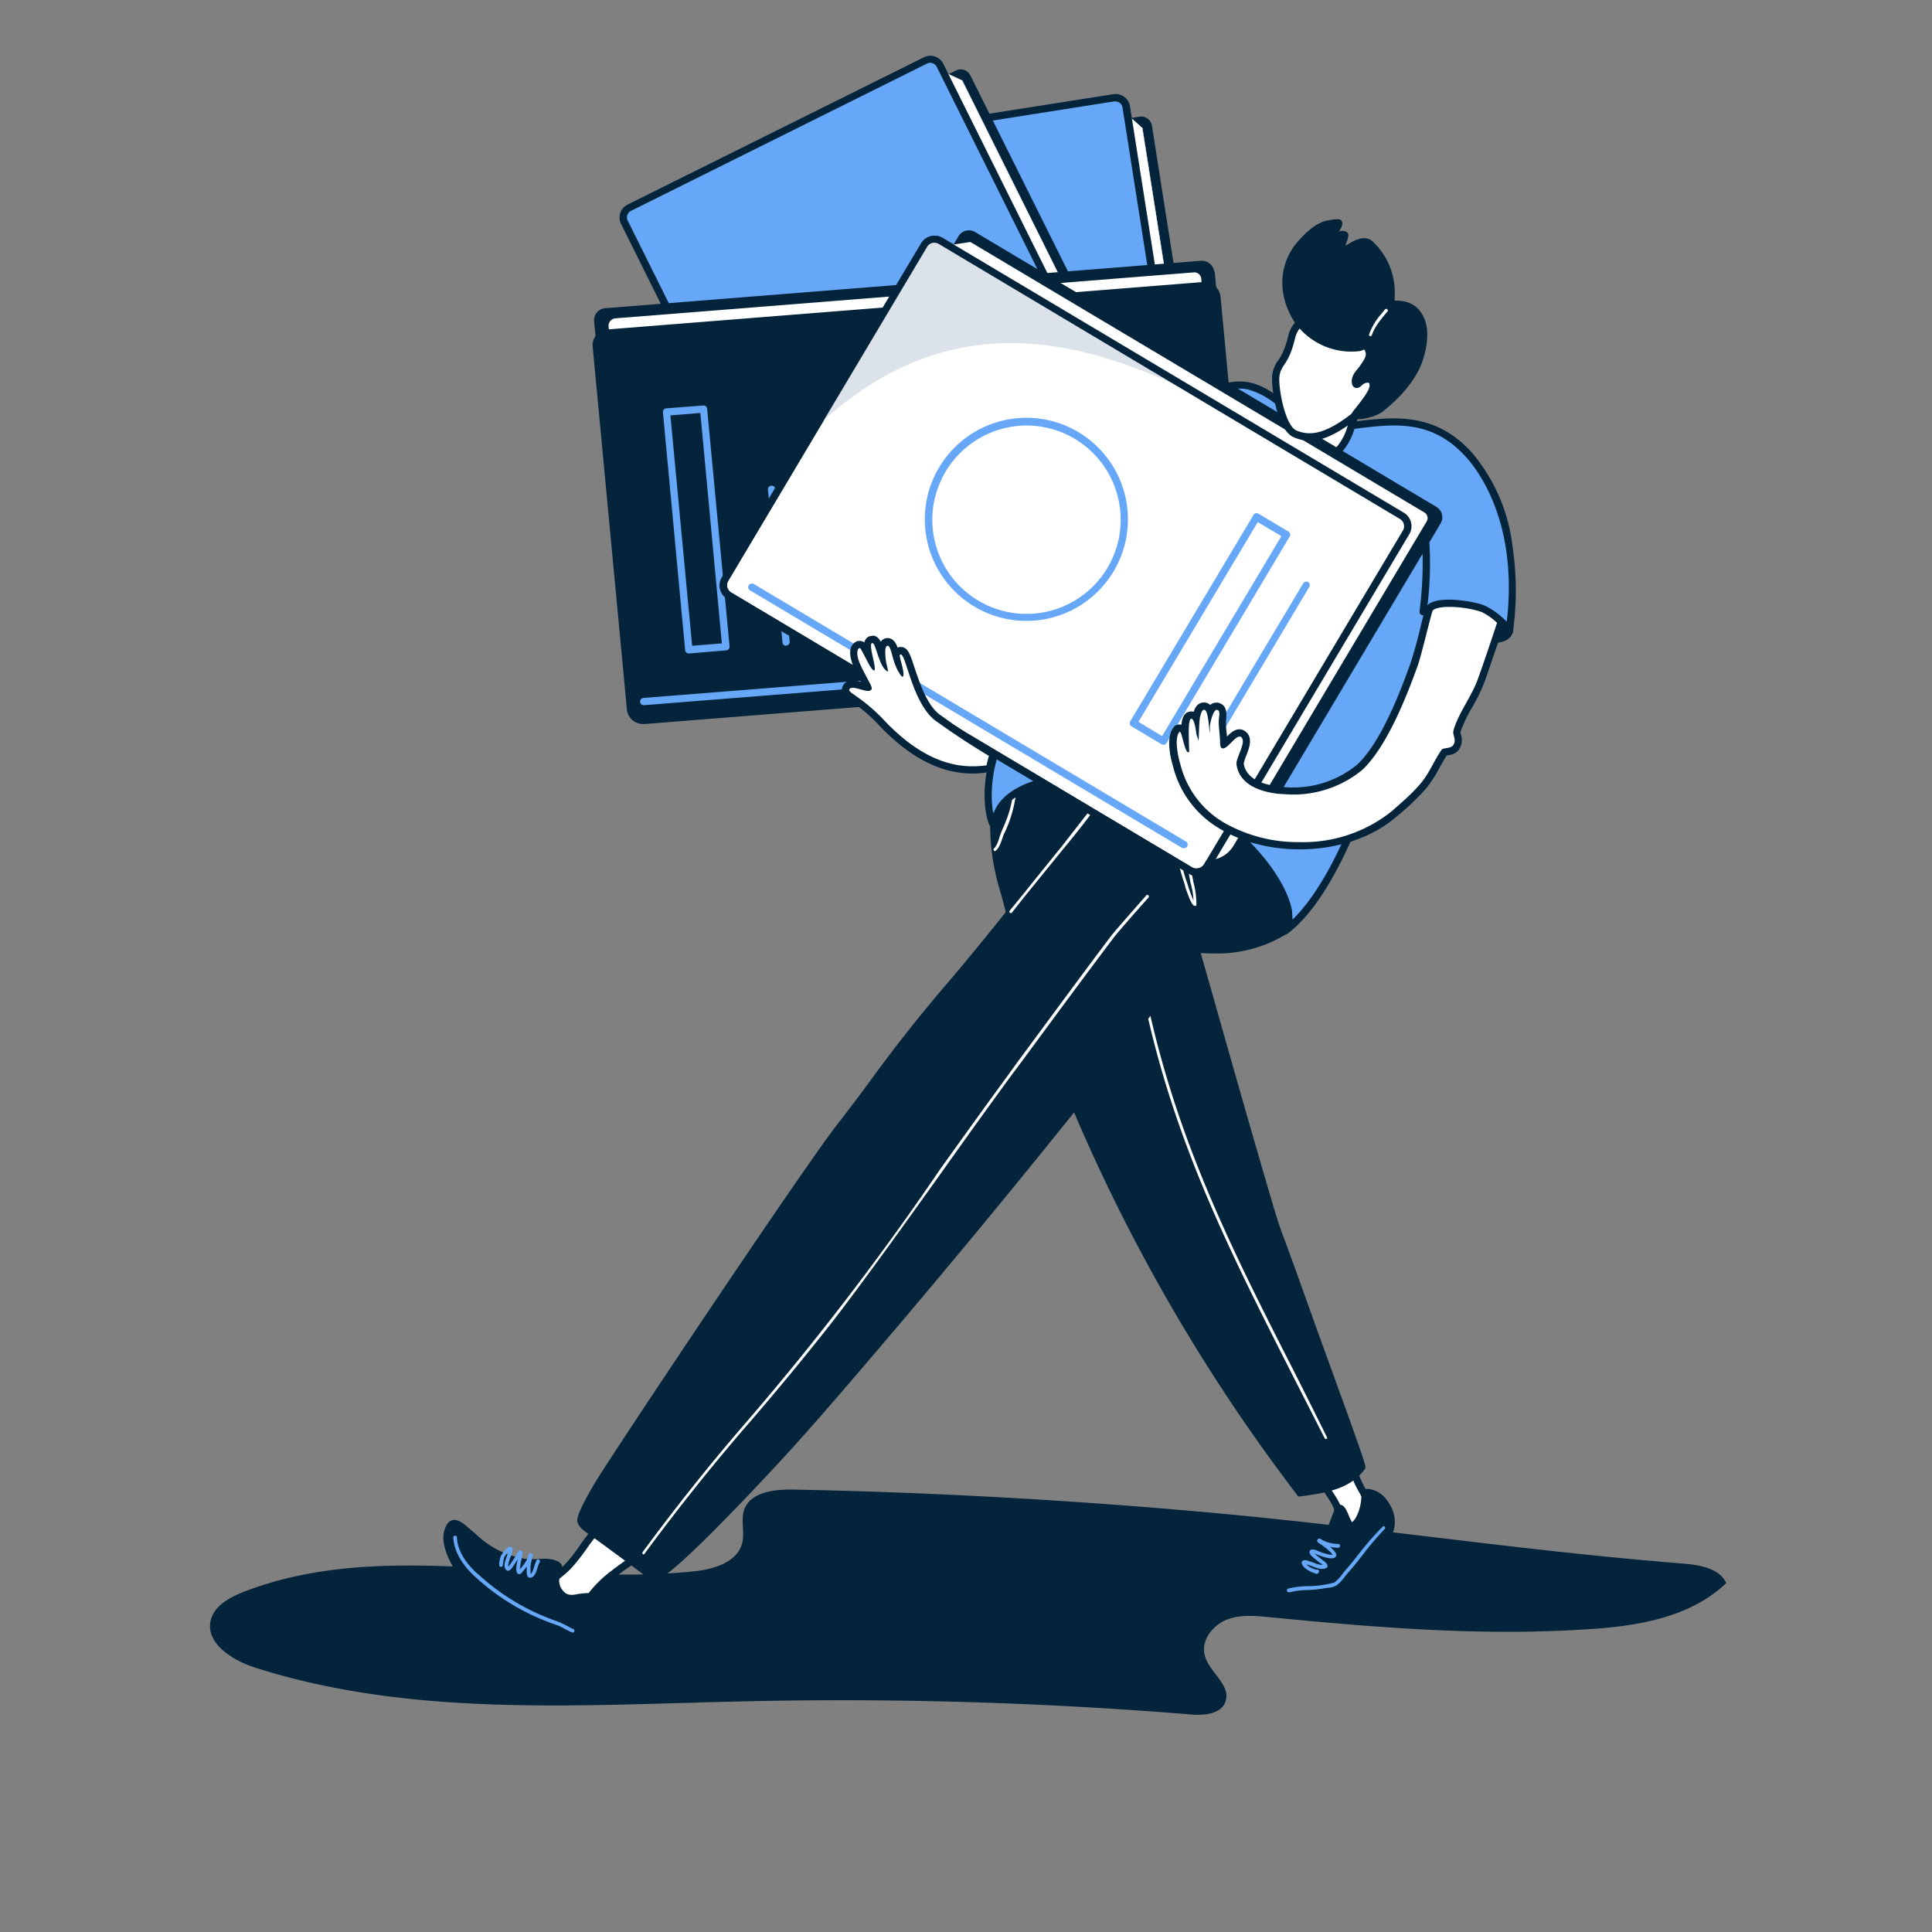 <svg xmlns="http://www.w3.org/2000/svg" xmlns:xlink="http://www.w3.org/1999/xlink" fill="none" viewBox="0 0 800 800">
  <rect x="0" y="0" width="800" height="800" fill="#808080" stroke="none"/>
  <defs>
    <path id="a" fill="#03243b" d="M495.5 362.7c-1.2 0-2.3-.3-3.3-1L301.2 248a6.5 6.5 0 0 1-2.3-8.9l82.5-138.3a6.5 6.5 0 0 1 8.9-2.3l191 113.8a6.5 6.5 0 0 1 2.2 9l-82.4 138.3a6.5 6.5 0 0 1-5.6 3.2zM386.9 100.5a3.5 3.5 0 0 0-3 1.7l-82.4 138.4a3.5 3.5 0 0 0 1.2 4.7l191 113.9a3.5 3.5 0 0 0 2.6.3 3.4 3.4 0 0 0 2.2-1.5l82.4-138.3a3.5 3.5 0 0 0-1.2-4.8L388.7 101c-.5-.3-1.2-.5-1.8-.5z"/>
  </defs>
  <path fill="#03243b" d="M486 625c-52.5-4.4-105.1-7.2-157.8-8.2-7.7-.1-17.3 1-20 8.2-1.6 4.4.3 9.4-.9 14-2 8-12 10.9-20.4 11.7-62.3 6.4-128-14.2-186.4 8.6-5.6 2.3-11.7 5.6-13.2 11.5-2.4 9.6 8.9 16.7 18.3 19.7 64.7 20.7 134.3 15.5 202.2 14a1777 1777 0 0 1 185 5.4c5.6.5 12.7 0 14.6-5.2 2.6-7-7-12.4-8.6-19.5-1.4-6 3.3-12.2 9.1-14.5s12.2-1.6 18.4-1c43.2 4.2 86.7 7.8 130 5 21-1.2 43.4-4.7 58.5-19.2-2.8-6-10.6-7.4-17.2-8-74-5.9-139.4-16.7-213.3-22.6zm110.9-379.9a.5.5 0 0 0 .4-.5.5.5 0 0 0-.4-.4.5.5 0 0 0-.4.4.5.5 0 0 0 .4.5z"/>
  <path fill="#fff" d="M476.7 201.4s-10.6 30.7-14.2 38c-13.2 26.7-18.6 39.5-42.7 51.4-15.4 7.7-17 8.4-29.7 1.6C379.9 287 375 270.8 373 271c-.6 0-.4.7-.4.8.2 1.5 2.8 8.8.9 8.4 0 0-2.2-2-3.8-8.3-1-4-1.7-4.8-2.5-4.4-1.1.6-.4 6.9 0 7.8l.6 2.7c-.2 0-1.7.2-3.7-5.1-1.2-3.2-2-7.3-3-6.6-1.4 1.1 2.2 10.8 1 11.3s-4.4-7.4-5.8-9.1c-.5-.7-2.3.8-.3 5.9 1.1 2.8 2.7 5.4 4 8 .2.5 1.4 2.5 1 3-1.4 2.2-8.2-2.3-9.2 0-.7 1.5 5.5 3.2 15.2 13.7a58.2 58.2 0 0 0 34.6 17.8c18.3 1.2 50.8-9 81.2-61.9 7.8-13.6 19.7-47.5-6.1-53.6z"/>
  <path fill="#03243b" d="M404.3 318.5h-2.8c-17.3-1.2-31.6-14.3-35.6-18.3-3.8-4.1-8-7.8-12.6-11-2.2-1.5-3.8-2.6-3-4.3 1-2.4 4-1.6 6.4-1l2.6.7-.6-1.2v-.2l-1.4-2.5a56 56 0 0 1-2.7-5.7c-1.8-4.6-1-7 .4-7.9a1.9 1.9 0 0 1 2.5.5c.8 1.2 1.6 2.5 2.2 3.8l.2.4c-.8-3.6-1-5.6.2-6.6a1.8 1.8 0 0 1 1.7-.4c1.3.4 1.9 2 2.8 5l.4 1.3c0-2.1.2-4.3 1.5-5a2.2 2.2 0 0 1 1.9 0c1 .5 1.7 1.7 2.7 5.2a1.9 1.9 0 0 1 1.7-1.8c1.8-.2 2.7 1.6 4.8 5.5 2.8 5.1 7 12.8 13.2 16.1 12 6.5 13 6 28.3-1.6 22.6-11.2 28.5-23.3 40.3-47.4l1.7-3.4c3.5-7.1 14-37.5 14.2-37.8l.4-1.3 1.3.3a20.1 20.1 0 0 1 14.8 11.7c6 13.8-2.4 35-7.7 44.2-31.8 55.4-64.6 62.7-79.8 62.7zm-49.5-32 .2.2c4.8 3.3 9.2 7.1 13 11.4 3.8 3.7 17.4 16.2 33.6 17.3 13 .8 46.7-3.4 79.8-61.2 5.9-10.2 12.8-29.7 7.6-41.5-2-4.7-5.8-8-11.4-9.5-2 6-10.6 30.3-13.8 36.8l-1.7 3.4c-12.1 24.7-18.2 37-41.7 48.8-7.6 3.7-12.2 6-16.4 6.3s-8-1.2-14.7-4.8-11-11-13.9-16.4c.4 2 .3 3-.4 3.8a2 2 0 0 1-2 .5c-1-.2-3.3-3.4-4.8-9.3 0 .8.1 1.6.4 2.5.3.7 1.2 3.3.2 4.3l-.7.7-.8-.3c-1-.2-2.2-.8-3.5-3.4.1 1.5 0 2.4-1.1 3-2 .8-3.4-1.8-5.6-6l.3.8c.8 1.8 1.6 3.6 2.6 5.4l1.3 2.5v.2c1 1.6 1.6 3.2.9 4.3-1.3 2-4 1.3-6.4.6zm13.4-10 .1.1z"/>
  <path fill="#fff" d="M250 630.7c-7 6-10.5 14.9-17.9 20.8-1.7 1.3-3.3 2.8-5 4-.4.3-2 .8-2 1.3 0 4 6.4 9.3 9.3 11.2 1.1.7 3.5 1.8 4.7.8 2.5-2.2 4-5.5 5.9-8.2 2.6-3.8 6.6-6.9 10.1-9.7 2.2-1.8 4.5-3.3 6.8-4.9.7-.4 2-1.1 2.4-2 .8-2-.8-3.3-2-4.8a35 35 0 0 0-7.5-6.4c-1.4-.9-3.5-3.3-4.8-2.1z"/>
  <path fill="#03243b" d="M237.8 670.7a8 8 0 0 1-4.2-1.5c-2.8-1.7-10-7.4-10-12.4 0-1.3 1.4-2 2.3-2.3l.3-.2 3-2.4 2-1.6c3.6-3 6.3-6.6 9-10.5 2.5-3.8 5.5-7.2 8.8-10.3 2-1.7 4.3.2 5.7 1.3l.9.7c2.9 1.9 5.5 4.1 7.8 6.7l.5.6c1.2 1.3 2.8 3 1.8 5.7a5 5 0 0 1-2.5 2.5l-.5.3-1.4 1c-1.8 1.3-3.6 2.4-5.2 3.8l-.6.5c-3.3 2.6-7 5.5-9.3 8.9a43 43 0 0 0-1.7 2.6 23.4 23.4 0 0 1-4.5 5.9c-.6.5-1.4.7-2.2.7zm-11-13.3c.5 2.9 5.1 7.2 8.4 9.3 1.5 1 2.7 1.1 2.9 1a24 24 0 0 0 3.8-5.2c.6-1 1.1-1.9 1.8-2.8a49 49 0 0 1 9.8-9.5l.6-.5 5.5-4 1.4-1 .6-.3 1.3-1c.3-.8 0-1.3-1.2-2.6l-.6-.7a33 33 0 0 0-8.3-7c-.6-.5-1.2-1-2-1.3-3 3-5.7 6.2-8 9.7-2.9 3.9-5.7 7.9-9.8 11.1l-1.8 1.5a50 50 0 0 1-4 3z"/>
  <path fill="#03243b" d="M244 661.3c3.8.3 2.4 3.9 1.2 6.2-2 3.9-6.8 14-12 13.9-13-.3-40-26.2-42.6-30.5-2.8-4.7-7.7-13.1-4.3-18.7 1.5-2.5 3.5-.9 5.3.3 4 3 6.8 6.5 11.1 9s10.5 5.1 15.7 5.6c4 .4 8.3-1 12 .9 2 1 .2 3.5-.1 4.9a8 8 0 0 0 1 6c3.7 5.3 8 2 12.7 2.4z"/>
  <path fill="#03243b" d="M233.2 682.9c-13.7-.3-41.3-26.8-44-31.3S181 638 185 631.4a3.9 3.9 0 0 1 2.5-2c1.8-.3 3.5.9 4.8 1.8l.1.1 4.7 4a37.7 37.7 0 0 0 21.3 10.3h4c3-.2 5.9-.4 8.7 1s1.5 4.3 1 5.7l-.4 1a6 6 0 0 0 .9 4.7c2 2.9 4 2.6 7 2 1.5-.2 3-.4 4.5-.3a4 4 0 0 1 3.4 2c1.1 2 0 4.7-1 6.5l-.4.9c-2.5 4.8-7.1 13.8-12.9 13.8zm-45-50.5c-.2 0-.4.2-.6.6-3 5 2 13.4 4.2 17 2.5 4 29.3 29.6 41.4 29.9 4 0 8.5-8.9 10.2-12.2l.5-.9c1.4-2.7 1-3.5 1-3.7s-.5-.3-1-.4c-1.3 0-2.6.1-3.8.4-3.1.5-6.9 1.1-10-3.3a9.5 9.5 0 0 1-1.3-7.3l.4-1.3c.3-.6.5-1.2.6-2-2.1-1-4.6-.8-7.1-.6h-4.5a41.8 41.8 0 0 1-23.2-11.1 51.1 51.1 0 0 0-4.4-3.7l-.1-.1c-.7-.6-1.5-1-2.3-1.3z"/>
  <path fill="#66a8f7" d="M237.2 676c-.4 0-1.1-.3-2.9-1.3l-2.7-1.4-2.2-.8a93.6 93.6 0 0 1-32-19c-2.7-2.4-9.3-8.7-9.7-16.9a.8.8 0 0 1 1-.7c.1 0 .2 0 .3.2a.8.8 0 0 1 .2.5c.3 7.5 6.6 13.5 9.3 15.7a92.5 92.5 0 0 0 31.5 18.8l2.1.8 3 1.5 1.8 1a.7.7 0 0 1 .6.2.8.8 0 0 1 .2 1.1c-.2.2-.3.4-.5.4z"/>
  <path fill="#fff" d="M545.5 609.9c-.6 1.9 7.8 11 8.6 15.5 1.1 5.9 4 11 5.7 11.4 1.4.4 5.1-5.9 5.9-6.8s2.4-1.8 2.7-2.9c.7-2.4-1.9-6.2-3.3-8.3-3-4.1-5-12.4-7.3-14.1-2.6-2-11.5 2.8-12.3 5.2z"/>
  <path fill="#03243b" d="M560 638.3h-.6c-2.9-.8-5.8-7.1-6.8-12.6-.3-2-2.8-5.7-4.8-8.6-3-4.2-4.2-6.1-3.7-7.7.8-2.4 5.6-5.1 8.8-6.1 2.6-.9 4.5-.8 5.8.1 1.5 1.2 2.6 3.9 4 7.3 1 2.6 2.2 5 3.6 7.3 2.1 2.9 4.4 6.6 3.6 9.5-.5 1-1.2 2-2.1 2.6l-1 .8c0 .2-.3.6-.7 1.2-2.8 4.2-4.5 6.2-6.2 6.2zm-13-28c1 1.8 2 3.5 3.2 5.1 2.4 3.5 4.9 7 5.4 9.8 1 5.3 3.2 9 4.3 10a31.8 31.8 0 0 0 4.6-6.2c.4-.4.8-.9 1.3-1.2l1.1-1.1c.2-.9 0-2.8-3-7a41.8 41.8 0 0 1-4-7.8c-1-2.4-2.2-5.4-3-6-.3-.2-1.1-.3-2.9.2a17 17 0 0 0-7 4.1z"/>
  <path fill="#03243b" d="M565.1 618.9c-1-1.3 4.1-1.6 7.5 2.5s4.5 8.6 2.6 13.3-20 25-20 25-4.3 1.2-13.8 1c-7-.1-12.4-.7-12.4-.7s-1.4-3.7-.4-4.4c3.7-3 6.7-2.3 15.3-8.6 2-1.4 5.6-9.3 10.3-21.6 1.4-3.8 4 7 5.3 6.8 4.5-1 6.5-12.3 5.6-13.4z"/>
  <path fill="#03243b" d="M543.3 662.2h-2c-7-.1-12.4-.7-12.5-.7h-1l-.3-1c-.8-2.1-1.4-4.9.1-6 1.6-1.3 3.3-2.2 5.2-3 3.6-1.4 7-3.3 10.2-5.7.7-.5 3.2-3.6 9.7-21 .6-1.4 1.5-1.7 2.1-1.7 1.9 0 2.8 2.2 4 5.2l1 2c.6-.4 1-1 1.4-1.5a19 19 0 0 0 2.5-9.2 1.9 1.9 0 0 1-.2-1.7 2.2 2.2 0 0 1 1.9-1.3c1.7-.3 5.5.5 8.3 3.8 3.9 4.8 4.9 10 2.8 14.9s-18.4 23.3-20.3 25.3l-.2.4-.4.1c-.2 0-4 1.1-12.3 1.1zm-13.2-3.6c1.9.2 6.2.5 11.3.6 4.4.2 8.7-.1 13-1 5.1-5.7 17.8-20.4 19.4-24 1.6-4 .8-7.9-2.4-11.8a7.7 7.7 0 0 0-4.6-2.8c.2 2.7-1.3 7-1.3 7-1 2.9-2.7 6.4-5.7 7-1.7.5-2.5-1.3-3.7-4l-1-2.4c-6.4 16.7-8.8 20-10.3 21.1-3.3 2.5-7 4.5-10.8 6a18 18 0 0 0-4.2 2.3c0 .7 0 1.3.3 2z"/>
  <path fill="#66a8f7" d="M545.3 651.7c-.4 0-.7-.1-1-.3-1.6-.5-3-1.3-4.3-2.4 0 0-1-1.1-1-2a1 1 0 0 1 .4-.7c.7-.5 1.7-.2 2.4 0l.4.2 1.6.5c1.3.6 2.6 1 4 1-.2 0-.4-.3-.5-.4l-.4-.2-1.3-1-2.3-1.9c-.2-.2-1.6-1.5-.8-2.5.7-.7 1.9-.4 3.6.4l.5.2c3.6 1.3 4.8 1.3 5.2 1.1l-.7-.8a28.4 28.4 0 0 0-3.7-3.1l-.2-.2c-1.1-.6-1.8-1-1.8-1.7a1 1 0 0 1 .5-.7c.5-.3 1 0 1.3.3l.2.1.5.3 1 .4c1.7.7 3.5 1 5.3 1a.8.8 0 0 1 .5 1.3.7.7 0 0 1-.5.3 16 16 0 0 1-3.4-.4l1.3 1.3c.4.5 1.8 1.8 1 2.8-1 1.3-4 .5-7-.6l-.3-.2h-.3a12 12 0 0 0-1.3-.5l2.3 1.8 1.4 1.1.3.2c.7.6 1.5 1.2 1.5 2a1 1 0 0 1-.6.9c-1.4.9-4 0-5.9-.8l-1.4-.5-.5-.1-.4-.2.2.2c1 1 2.3 1.6 3.7 2l.1.1h.1l.4-.1a.8.8 0 0 1 .8.8 1 1 0 0 1-.5.8 1 1 0 0 1-.4.2z"/>
  <path fill="#66a8f7" d="M533.6 659.3a.8.8 0 0 1-.7-.6.8.8 0 0 1 .5-.9 36 36 0 0 1 8-1 43.2 43.2 0 0 0 11.1-1.5c1.3-1 2.4-2.2 3.4-3.6l1.3-1.6c2.1-2.4 4.2-5 6.2-7.6a121.1 121.1 0 0 1 9.4-10.6.8.8 0 0 1 .5.2.8.8 0 0 1 .2.8l-.2.3c-3 3.2-6 6.6-8.7 10.2-2 2.6-4.1 5.3-6.3 7.7l-1.3 1.6a19 19 0 0 1-3.6 3.8 9 9 0 0 1-3.8 1l-1.4.2a43 43 0 0 1-6.7.7 34.8 34.8 0 0 0-7.9 1z"/>
  <g fill="#03243b">
    <path d="M625 261.2c-1 6.2-18.3 3.3-18.8-.9-.2-1.4.4-9.2 3.8-9.2 6 0 15 10.1 15 10.1z"/>
    <path d="M617.7 266.3h-.2c-4.9 0-12.3-2-12.8-5.8-.2-1.4.1-7 2.3-9.5a3.8 3.8 0 0 1 2.9-1.4c6.5 0 15.2 9.5 16.1 10.6l.5.5v.7c-.5 3.1-3.7 4.9-8.8 4.9zm-7.8-13.7s-.3 0-.6.4c-1.3 1.5-1.8 6-1.6 7.2 0 .9 4.3 3 9.8 3 2.4 0 5-.3 5.7-1.6-2.7-3-9.2-9-13.3-9zM532 385.5c-31.7 20.7-89.4-4.9-98.4-19s20.3-78 51.4-57.5 62.6 66.3 47 76.5z"/>
    <path d="M502.3 394.8c-7 0-14-.9-21-2.4-23.7-5.1-44-17-49-25-6.3-9.8 4.1-39 19.1-53.8 11.2-11 23.4-13 34.4-5.9 26.2 17.2 51.8 51.4 51.8 69 0 4.6-1.6 8-4.8 10a55 55 0 0 1-30.5 8.1zm-29.8-88.3c-7.6 0-14.1 4.5-19 9.3-15 14.7-23.7 42-18.6 50 4.8 7.5 24.9 18.8 47.1 23.6 25.5 5.6 40.8.3 49.1-5.2 2.3-1.5 3.5-4 3.5-7.5 0-16.5-25.5-50-50.5-66.5a20.9 20.9 0 0 0-11.6-3.7z"/>
    <path d="M419.4 318.2c-6.4 2-5.9 11-7 16.5-.5 2.5-.8 5-.9 7.6-.5 13.4 4.6 25.8 7.3 39 5.4 27.2 16.9 53.6 27.6 79.3a723 723 0 0 0 91.8 157.5c15.3-1.9 21.1-4.9 25.7-10.7.4-.5-21.3-59.8-28.5-80-6.4-17.8-5.8-14.3-11.1-32.5-12.2-41.3-23.7-82.8-35.5-124.1-3.5-12.1-6.4-24.2-11-35.8-1.6-3.9-3.1-36.5-6.8-39.3-10.5-7.9-26.1 11.6-37.8 8.7-4.4-1.1-9.6 12.4-13.8 13.8z"/>
    <path d="m537.6 619.7-.5-.7A735 735 0 0 1 445 461.2l-2.3-5.5c-10-24-20.3-48.7-25.4-74.2-.8-4-1.9-8.1-3-12a94 94 0 0 1-4.3-27.3c0-2.6.4-5.2.9-7.8l.6-3.7c.6-5.4 1.4-12 7.4-14 1.4-.4 3.5-3.5 5.2-6 3.1-4.5 6-8.7 9.5-7.8 4.7 1.2 10.6-2 16.3-5 7.6-4 15.5-8.3 22-3.4 2.5 1.8 3.7 10 5.6 27.3.6 5.7 1.2 11.5 1.7 12.7 3.7 9.2 6.4 18.8 9 28.2l2.1 7.7 11.7 41.1c7.7 27.2 15.7 55.4 23.8 83 3.6 12.3 4.5 14.7 6.7 20.4l4.4 12.1 8.7 24.3 13.4 37c6.8 19.2 6.8 19.2 6.1 20.1-5.1 6.6-11.8 9.4-26.6 11.2zm-105-313.9c-1.5 0-4.2 4-6 6.6-2.3 3.3-4.5 6.4-6.8 7.2-4.1 1.3-4.8 6.5-5.4 11.4-.2 1.5-.3 2.8-.6 4-.4 2.4-.7 4.9-.8 7.3-.3 9 1.9 17.5 4.3 26.4l3 12.3c5 25 15.3 49.7 25.2 73.5l2.3 5.5a733.7 733.7 0 0 0 91.1 156.5c14.4-1.9 19.5-4.8 23.4-9.5-1.4-4.6-11.8-33.4-19.6-54.7a7831.6 7831.6 0 0 1-13.1-36.4c-2.2-5.8-3.1-8.2-6.8-20.6-8.1-27.6-16-55.8-23.8-83l-11.6-41-2.2-7.8c-2.6-9.2-5.2-18.9-8.8-27.8-.7-1.6-1.1-6-2-13.5-.9-8.3-2.5-23.7-4.4-25.3-5-3.7-11.6-.1-18.7 3.7-6.2 3.3-12.6 6.7-18.5 5.3z"/>
  </g>
  <path fill="#fff" d="M549 595.9a.6.6 0 0 1-.5-.4L535 569c-28.6-56.4-53.4-105.1-64.7-173.1v-.3a.6.6 0 0 1 .4-.4.6.6 0 0 1 .7.5c11.4 67.8 36 116.4 64.7 172.7a3344.8 3344.8 0 0 1 13.5 27 .6.6 0 0 1-.3.4h-.3zM412 352.4a.6.6 0 0 1-.4-.2.6.6 0 0 1 0-.9c1.1-1 1.8-3 2.3-4.7a45.3 45.3 0 0 1 1.8-4.6c1.3-2.9 2.3-5.9 3-9l.6-3 .6-3.1.2-1.4c.3-2 .4-2.1 1-2a.6.6 0 0 1 .5.6v.2l-.3 1.4-.3 1.5-.5 3.1-.6 3a53 53 0 0 1-4.4 12.5l-.4 1.2c-.6 1.8-1.3 3.9-2.7 5.2a.6.6 0 0 1-.4.2z"/>
  <path fill="#03243b" d="M482.3 298.6a651 651 0 0 0-27.3 33c-5 6.5-9.9 13.1-15.2 19.6-16.2 19.9-32 40.3-48.8 59.6-15.6 18-29 37.4-43.5 56.3-16 20.8-91.6 133.9-99.9 147.7-1.2 2-7.6 12.9-7 15 .5 2.4 4.2 4.2 5.8 5.4l23.8 17.7c3.6 2.7 41.6-37.9 50.8-47.9 15.2-16.4 29.5-33.4 44.2-50.3C390 526 435.7 470 470.9 425.3 495.6 394 515 368 518.6 361c2-4.1 14.8-24.2 12.4-29.1-2.6-5.2-7.7-13.7-12.5-16-14-7-20.7-15.6-36.2-17.3z"/>
  <path fill="#03243b" d="M270.6 654.6a2 2 0 0 1-1.3-.5 1745.8 1745.8 0 0 0-25-18.5c-2-1.4-4.6-3-5.2-5.4-.2-.7-.7-2.8 7.2-16.1 7.9-13.1 84-127.1 100-148A718 718 0 0 0 360 448a645.1 645.1 0 0 1 29.9-38.1c11.2-13 22.2-26.7 32.8-40l16-19.7c3.4-4.1 6.7-8.5 9.9-12.7a843 843 0 0 1 19.3-24.4c13-16.2 13.5-16.1 14.6-16a53.2 53.2 0 0 1 24.7 10.3c3.9 2.6 7.9 5 12 7 5.9 3 11.5 13.6 13.1 16.8 2 4-2.4 13.1-10.2 26.6l-2.1 3.9c-4.4 8.7-32 44.2-48 64.6a4244 4244 0 0 1-115.8 141.1c-11 12.8-22.3 26-34 38.6a1095 1095 0 0 1-27.6 28.8c-16.9 16.8-21.9 19.8-24 19.8zm212.1-354.4c-3.2 3-22.6 27.4-26.4 32.3l-5.3 6.9c-3.2 4.2-6.5 8.6-10 12.8l-16 19.7c-10.6 13.2-21.6 27-32.9 40a627.3 627.3 0 0 0-29.7 38c-4.5 6-9 12.1-13.7 18.1-16 20.8-92 134.6-99.8 147.7-4.6 7.7-7 12.8-7 13.9.4 1.2 2.4 2.5 4 3.5l1.4 1 12 8.8 11.5 8.6c3-.7 17.6-13.5 49-47.4 11.8-12.6 23-25.8 34-38.6l10.2-11.7c24.5-28.2 69.9-83.8 105.6-129.3 27.6-35 44.5-57.8 47.6-64a98 98 0 0 1 2.3-4c2.9-5.1 11.7-20.6 10-23.8-2.8-5.9-7.7-13.4-11.7-15.4a123 123 0 0 1-12.3-7.3c-7-4.6-13.1-8.6-22.8-9.8z"/>
  <path fill="#fff" d="m418.6 378.1-.4-.1a.6.6 0 0 1-.2-.4.6.6 0 0 1 .1-.5l5.4-6.6a2993 2993 0 0 1 15.9-19.7l9.9-12.7 5.3-6.9a.6.6 0 0 1 .8-.1.6.6 0 0 1 .2.6v.2a384 384 0 0 1-15.3 19.6l-16 19.7-5.3 6.7-.2.2h-.2zM266.5 643.7s-.2 0-.3-.2a.6.6 0 0 1-.1-.8 874.8 874.8 0 0 1 44.2-55.3A1146.8 1146.8 0 0 0 389.4 484c9.3-13 19-26.5 28.6-39.6l3.6-5c12.6-17 25.6-34.8 38.6-52 1.7-2.2 14-16.1 14.5-16.7a.6.6 0 0 1 1 .4v.4c-.2.2-12.9 14.5-14.5 16.7-13 17.2-26 34.9-38.6 52L419 445c-9.6 13.1-19.3 26.6-28.5 39.6-14.6 20.4-29.6 41.5-45.1 61.8a1151 1151 0 0 1-34.2 41.6 871 871 0 0 0-44.4 55.5h-.3zm228.3-268.6c-1 0-2-1.9-4-7.8l-.2-1a92.2 92.2 0 0 1-5-27c-.3-2.5-.4-5-.5-7.5v-6.2a.6.6 0 0 1 .2-.5.6.6 0 0 1 .7-.2.6.6 0 0 1 .3.7v6.2a67 67 0 0 0 1 11c.8 8 1.6 15.6 4.4 23.2l.3 1c.6 2 1.4 4 2.2 5.9-.1-2.5-.5-4.9-1.2-7.2l-1-5.3c-1.2-10-1.2-19.3-1.2-29.2v-.6a.6.6 0 1 1 1.2 0v.6c0 9.9 0 19.2 1.2 29l1 5.2a36 36 0 0 1 1.2 9.5.7.7 0 0 1-.6.2z"/>
  <path fill="#66a8f7" d="M219.5 653.3h-.2c-1-.1-1.2-1.5-1.2-2.4v-2.2l-1.6 2c-.4.5-1.1 1.5-2 1-1-.7-.9-2.7-.1-6l-.5.7-1.7 2.6c-.5.6-1 1.3-1.7 1.4a1.1 1.1 0 0 1-.9-.3c-1.3-1.3-.5-3.6.3-5.7l.6-1.8c-.7.7-1.3 1.5-1.8 2.4l-.5 3v.2a.7.7 0 0 1-.8.6.8.8 0 0 1-.7-.8v-.2c0-1.2.3-2.4.7-3.5.5-1 1.3-1.9 2-2.7l.6-.6a1.7 1.7 0 0 1 1.5-.5 1 1 0 0 1 .7.7c0 1.3-.3 2.6-.9 3.8-.5 1.3-1 3-.8 3.7l.5-.6a43 43 0 0 0 2.8-4.3l.1-.2c.6-1 1-1.7 1.6-1.7a.8.8 0 0 1 .6.3c.2.2.4.4 0 2.7l-.2 1a19 19 0 0 0-.6 4l.1-.2c1.3-1.5 2.4-3 3.2-4.8l.1-.1c0-.8.2-1.3.7-1.6a1 1 0 0 1 1 .3c.5.4.3.9-.2 1.7v.8l-.1.3c-.4 1.4-.5 2.9-.4 4.3v1.2c.7-.5 1.3-2.3 1.6-3.4.2-.9.6-1.7 1-2.5a.8.8 0 0 1 1.2 1c-.4.6-.6 1.2-.8 1.9-.6 2-1.4 4.5-3.2 4.5zm247-451.5c1 4.1 7.6 7.5 11.3 10 1 .6 4.5 2.8 4.5 4.2 0 2.1-13 18-18 23a381.5 381.5 0 0 0-41.5 51.4c-19 26.6-13.2 49.2-11.4 51.2 0 0 .2-2.6 2.8-7.2 9.5-15.3 50.7-18 80-1.7s44.8 44.8 37.8 52.8c0 0 17.4-10.3 33.3-56.7 17.1-50 45.5-68.7 45.5-68.7s4.2-12.1 14.2 1.1c2.5-17.3 2.9-51.3-16.8-73s-42.6-10.7-63.8-10.7c-6 0-8.4-4-12-8.3-3.4-4-10.5-8.5-15.7-9.5-16.5-3-35.7 17-43 30.4-2 3.5-8.2 7.7-7.2 11.7z"/>
  <path fill="#03243b" d="M532 387a1.5 1.5 0 0 1-1.1-2.5c1.2-1.4 1.6-3.8 1-6.8-2-11.9-16.1-31.2-38.4-43.7-29-16.2-69.2-13-78 1.2-1.2 2-2.1 4.2-2.6 6.5a1.5 1.5 0 0 1-2.6.9c-2.5-2.8-7.8-26.3 11.3-53a364 364 0 0 1 41.7-51.7c5-5 16.4-19.1 17.5-21.9-.3-.3-1-1.2-3.6-2.9l-.3-.1-2-1.4c-4-2.4-8.9-5.4-9.8-9.4-.9-3.5 2-6.6 4.4-9.4 1-1 2-2.2 2.8-3.5 8-14.4 27.8-34.2 44.7-31 6 1 13.2 6 16.6 10l1.5 1.7c2.8 3.5 4.8 6 9.3 6a129 129 0 0 0 16-1.4c16.4-2 33.5-4.2 48.9 12.6a73.1 73.1 0 0 1 17 39 124 124 0 0 1 .2 35.3 1.5 1.5 0 0 1-2 1.2c-.3-.1-.6-.3-.7-.5-3-4-5.7-5.9-7.8-5.6s-3.5 3-3.9 4c0 .3-.3.6-.5.8-.3.2-28.2 19.1-44.9 68-8.3 24-17 38.4-22.8 46.1-6.5 8.5-11 11.2-11.2 11.4l-.7.1zm-81.6-67c15.6 0 31 4 44.6 11.4 23 13 37.8 33.2 40 45.7l.2 3.7c6-5.8 17.7-20.5 28.7-52.5 16.2-47.3 42-66.7 45.6-69.2.6-1.4 2.5-5 6-5.5 2.7-.4 5.5 1 8.4 4 4.8-40.8-11.6-62.6-16.9-68.4-14.2-15.7-29.8-13.7-46.3-11.6-5.4.8-10.8 1.2-16.3 1.4-5.9 0-8.7-3.4-11.7-7l-1.4-1.8a32 32 0 0 0-14.8-9c-8.7-1.6-17.7 3.9-23.8 8.7a76.9 76.9 0 0 0-17.7 20.9c-1 1.5-2 2.8-3.2 4-2 2.3-4.2 4.8-3.8 6.6.7 2.9 5.2 5.6 8.5 7.7l2.2 1.4.2.1c3 2 5 3.7 5 5.4 0 3.3-15.3 21-18.4 24a366 366 0 0 0-41.5 51.3c-14.5 20.4-14.1 38-12.7 45.5.4-1 1-2 1.6-3.1 5.3-8.6 20.1-13.6 37.4-13.6z"/>
  <path fill="#fff" d="M536.6 170c-2 2-3.8 4-5.5 6.3-4.5 6.1-6.6 17.3 3.8 19 6.5 1 15.3-4.2 19.4-8.9 2.8-3 4.7-6.9 5.5-11 .3-1.5 3.6-7.6 2.2-8.9-4.1-3.7-14.4 1-19.4 1.5-2 .2-4.5.4-6 2z"/>
  <path fill="#03243b" d="M536.8 197c-.7 0-1.4 0-2.1-.2-5-.8-7.1-3.6-8-5.7-2-5 .2-11.6 3.2-15.7 1.7-2.3 3.5-4.4 5.6-6.5 1.8-1.9 4.6-2.1 6.7-2.4h.2a30 30 0 0 0 5.2-1.1c5.5-1.5 11.8-3.1 15.4 0 1.6 1.5.6 4.5-1 8.5l-.7 2c-1 4.3-3 8.3-5.9 11.6-3.5 4-11.5 9.5-18.6 9.5zm20.6-30.4c-3.1.2-6.1.8-9 1.7a40 40 0 0 1-5.7 1.2h-.2c-1.9.2-3.8.4-4.9 1.5-2 2-3.7 4-5.3 6.1-2.6 3.6-4.4 9-2.8 12.8.8 2.1 2.7 3.4 5.6 4 6.2 1 14.4-4.3 18-8.4a22 22 0 0 0 5.2-10.4l.8-2.4c.6-1.3 1.8-4.2 1.7-5.2-1-.7-2.2-1-3.4-1z"/>
  <path fill="#dd7a64" d="M540.5 182.1c-1.5 0-3-.2-4.5-.8a8.3 8.3 0 0 1-3.5-4v-.4a.6.6 0 0 1 1-.1 7.2 7.2 0 0 0 3 3.4c2.9 1.3 9.7 1 18-3.2a.6.6 0 0 1 .6.1.6.6 0 0 1 .3.4.6.6 0 0 1-.4.6c-5.8 2.9-10.9 4-14.5 4z"/>
  <path fill="#03243b" d="M422.8 292a1.5 1.5 0 0 1-1.4-.9 1.5 1.5 0 0 1 .2-1.6 368.5 368.5 0 0 1 41.7-51.6c5-5 16.1-19.8 17.7-22.6l.2-.4c2-3.5 7-12.6 8.8-23.3a1.5 1.5 0 0 1 3-.1v.6a77.2 77.2 0 0 1-9.1 24.2l-.3.5a201.6 201.6 0 0 1-18.2 23.2 373.6 373.6 0 0 0-42 51.8l-.6.1zM625 262.7a1.5 1.5 0 0 1-1.3-.8 30 30 0 0 0-4.7-4.8 22.9 22.9 0 0 0-6-3.6c-8.7-3-20.6-1-22.7.9a1.5 1.5 0 0 1-2.4-.5l-.1-.9a152 152 0 0 0 1-29.4 1.5 1.5 0 0 1 3-.2c.6 9 .4 18.2-.7 27.2a39 39 0 0 1 22.9 0 25 25 0 0 1 7 4.2c.4.3 4.2 3.5 5.4 5.7a1.5 1.5 0 0 1 .1 1.1 1.5 1.5 0 0 1-.7 1l-.8.1z"/>
  <path fill="#03243b" d="M505.7 263.3 371 284.5a10.3 10.3 0 0 1-8.8-2.8l-6.8-6.6-22.6-200.3a4.5 4.5 0 0 1 3.8-5.2l135.3-21.3a4.5 4.5 0 0 1 5.1 3.8l32.4 206a4.5 4.5 0 0 1-3.7 5.2z"/>
  <path fill="#fff" d="m502.9 258.8-131 20.6a10.8 10.8 0 0 1-12.4-9L329.2 78.3c-.2-1.4 2-12.4 3.3-12.6L464 45l9 8 32 203a2.5 2.5 0 0 1-2.1 2.8z"/>
  <path fill="#fff" d="M370.1 279.7a11 11 0 0 1-10.8-9.3L329.1 78.3c.1-2.3.5-4.6 1-6.8.7-2.6 1.6-5.8 2.4-6L464.1 45l9 8.1 32 202.9a2.6 2.6 0 0 1-2.2 3l-131 20.7H370zM464 45.2 332.6 65.9a35 35 0 0 0-3.2 12.4l30.2 192.1a10.6 10.6 0 0 0 12.2 8.9l131-20.7a2.3 2.3 0 0 0 2-2.7L473 53.3z"/>
  <path fill="#66a8f7" d="M461.1 40.5 325.8 61.8a4.5 4.5 0 0 0-3.7 5.2l32.4 206a4.5 4.5 0 0 0 5.1 3.8L495 255.5a4.5 4.5 0 0 0 3.8-5.1L466.3 44.3a4.5 4.5 0 0 0-5.2-3.8z"/>
  <path fill="#03243b" d="M359 278.3a6 6 0 0 1-6-5l-32.4-206a6 6 0 0 1 5-7L461 39a6 6 0 0 1 6.9 5l32.4 206a6 6 0 0 1-5 7L360 278.3a6 6 0 0 1-.9 0zM461.8 42h-.5L326.1 63.3a3 3 0 0 0-2.5 3.4l32.4 206a3 3 0 0 0 3.4 2.6L494.7 254l.2 1.5-.2-1.5a3 3 0 0 0 2.5-3.4L464.8 44.5a3 3 0 0 0-3-2.5z"/>
  <path fill="#66a8f7" d="M361.4 273a1.5 1.5 0 0 1-1.5-1.3L327.6 66.5a1.5 1.5 0 0 1 3-.5L363 271.3c0 .4 0 .8-.3 1.1s-.5.5-1 .6h-.2zM349.6 82.1a1.5 1.5 0 0 1-.2-3l88.5-14a1.5 1.5 0 0 1 .5 3l-88.5 14zm2.2 18.7a1.5 1.5 0 0 1-.2-3l48.8-5.3a1.5 1.5 0 1 1 .4 3l-48.8 5.3z"/>
  <path fill="#03243b" d="m492.7 224-122 60.8a10.3 10.3 0 0 1-9.2 0l-8.5-4.3-81.8-184.3a4.5 4.5 0 0 1 2-6l122.6-61a4.5 4.5 0 0 1 6 2l93 186.8a4.5 4.5 0 0 1-2 6z"/>
  <path fill="#fff" d="m488.7 220.6-118.8 59a10.8 10.8 0 0 1-14.5-4.8l-86.6-174.2c-.6-1.2-1.8-12.3-.6-13l119.2-59.2 11 5 91.4 183.9a2.5 2.5 0 0 1-.3 2.7l-.8.6z"/>
  <path fill="#fff" d="M365 281a11 11 0 0 1-9.7-6.1l-86.6-174.2c-.6-1.2-2-12.5-.6-13.2l119.3-59.3 11.1 5.1L490 217.2a2.6 2.6 0 0 1-1.2 3.5L370 279.8a10 10 0 0 1-4.8 1.1zm22.4-252.4L268.2 87.8c-.3.2-.6 1.9-.2 6.1 0 2.2.4 4.5 1 6.7l86.5 174.1a10.6 10.6 0 0 0 14.3 4.8l118.8-59a2.3 2.3 0 0 0 1-3.2L398.4 33.5z"/>
  <path fill="#66a8f7" d="M383.2 25 260.6 86a4.5 4.5 0 0 0-2 6l92.9 186.7a4.5 4.5 0 0 0 6 2l122.6-61a4.5 4.5 0 0 0 2-6L389.4 27a4.5 4.5 0 0 0-6-2z"/>
  <path fill="#03243b" d="M355.5 282.8a6 6 0 0 1-5.4-3.4L257.2 92.8a6 6 0 0 1 2.7-8.1l122.7-61a6 6 0 0 1 8 2.7l92.9 186.8a6 6 0 0 1-2.7 8l-122.6 61a6 6 0 0 1-2.7.7zM385.3 26a3 3 0 0 0-1.4.3l-122.6 61a3 3 0 0 0-1.4 4l92.9 186.8a3 3 0 0 0 4 1.3l122.6-61a3 3 0 0 0 1.5-1.7 3 3 0 0 0-.1-2.3L387.9 27.7a3 3 0 0 0-1.7-1.5 3 3 0 0 0-1-.2z"/>
  <path fill="#66a8f7" d="M357.6 276.8a1.5 1.5 0 0 1-1.4-.9L263.7 90a1.5 1.5 0 0 1 .2-1.7 1.5 1.5 0 0 1 2.5.3l92.6 186a1.5 1.5 0 0 1-.7 2l-.6.2zM289 98.2a1.5 1.5 0 0 1-1.4-.8 1.5 1.5 0 0 1 .7-2l80.3-39.9a1.5 1.5 0 0 1 1.3 2.7l-80.2 40h-.7zm7.6 17.2a1.5 1.5 0 0 1-.6-2.9l45-19.7a1.5 1.5 0 0 1 1.2 2.8l-45 19.7-.6.1z"/>
  <path fill="#03243b" d="M503 112.5 517.4 268l-12.9 10.8L266 288a5.2 5.2 0 0 1-5.8-4.5L246 133a5 5 0 0 1 4.9-5.4L497 108a5.2 5.2 0 0 1 5.8 4.5z"/>
  <path fill="#fff" d="M497.4 115.3 511 261c.6 6.5 6.5 11.4-.5 12l-229.7 18.3c-1.6.1-14.5-3.1-14.6-4.6l-13.7-146.3-.5-5.3a3.1 3.1 0 0 1 3-3.3l239.2-19a2.9 2.9 0 0 1 3.2 2.4z"/>
  <path fill="#03243b" d="M503.9 122.8 518 273.4a5 5 0 0 1-4.9 5.4l-246.3 19.6a5.3 5.3 0 0 1-5.8-4.6l-14-150.4a5 5 0 0 1 4.8-5.4l246.3-19.6a5.3 5.3 0 0 1 5.8 4.5z"/>
  <path fill="#03243b" d="M266.4 299.8a6.7 6.7 0 0 1-6.8-5.9l-14.2-150.5a6.2 6.2 0 0 1 1.5-4.6 7 7 0 0 1 4.8-2.4L498 116.8a6.8 6.8 0 0 1 7.4 6l14.1 150.4a6.3 6.3 0 0 1-1.4 4.6 7 7 0 0 1-4.8 2.4L267 299.8zm232.2-180h-.4L252 139.4c-1 .1-2 .6-2.7 1.4a3.2 3.2 0 0 0-.7 2.3l14 150.5a3.7 3.7 0 0 0 4.2 3.2L513 277.2a4 4 0 0 0 2.7-1.4 3.2 3.2 0 0 0 .8-2.3L502.4 123a3.7 3.7 0 0 0-3.8-3.2z"/>
  <path fill="#66a8f7" d="M266.6 292a1.5 1.5 0 0 1-.1-3l245.3-19.5a1.5 1.5 0 0 1 1.5.8l.2.6a1.5 1.5 0 0 1-1.4 1.6L266.7 292zm58.8-24.6a1.5 1.5 0 0 1-1.4-1.4l-6-63.2a1.5 1.5 0 0 1 1.3-1.7 1.5 1.5 0 0 1 1.7 1.5l6 63.1a1.5 1.5 0 0 1-1.4 1.6zm-40.2 3.2a1.5 1.5 0 0 1-1.5-1.4l-9.2-98.5a1.5 1.5 0 0 1 .3-1c.3-.4.6-.6 1-.6l15.4-1.2a1.5 1.5 0 0 1 1.6 1.3l9.3 98.5a1.5 1.5 0 0 1-1.4 1.6l-15.4 1.3zm-7.6-98.6 9 95.4 12.3-1L290 171z"/>
  <path fill="#03243b" d="m596.5 216.8-82 137.7a11.4 11.4 0 0 1-8.6 5.5l-10.5 1.2L316.2 243a5 5 0 0 1-1.7-6.8l82.4-138.4a5 5 0 0 1 6.9-1.7l191 113.8a5 5 0 0 1 1.7 6.9z"/>
  <path fill="#fff" d="m382.6 101.5-82.4 138.3a5 5 0 0 0 1.7 6.8l191 113.9a5 5 0 0 0 6.9-1.8l82.4-138.3a5 5 0 0 0-1.7-6.9l-191-113.8a5 5 0 0 0-6.9 1.8z"/>
  <use xlink:href="#a"/>
  <path fill="#fff" d="m590.7 216-80 134.3a12 12 0 0 1-16.4 4.1L316.7 248.5c-1.4-.7-9.2-10.4-8.4-11.7l80.2-134.6 13.3-2 188 112a2.7 2.7 0 0 1 .9 3.8z"/>
  <path fill="#dce2ea" d="m337.3 177.4 45.3-76a5 5 0 0 1 6.9-1.7l191 113.8c-77.3-46-161.5-113.7-243.2-36z"/>
  <path fill="#66a8f7" d="m490 351.2-.7-.2-178.8-106.6a1.5 1.5 0 0 1-.5-2 1.5 1.5 0 0 1 1-.7 1.5 1.5 0 0 1 1.1.1l178.7 106.5a1.5 1.5 0 0 1-.7 2.9zm12.7-43.4c-.2 0-.5 0-.7-.2a1.5 1.5 0 0 1-.6-2l38.2-64a1.5 1.5 0 0 1 2.5-.2 1.5 1.5 0 0 1 0 1.7L504 307a1.5 1.5 0 0 1-1.3.7zm-20.9.6-.8-.2-12.4-7.4a1.5 1.5 0 0 1-.6-2.1l51-85.4a1.5 1.5 0 0 1 1.5-.8l.6.2 12.4 7.4a1.5 1.5 0 0 1 .5 2.1l-50.9 85.4a1.5 1.5 0 0 1-1.3.8zm-10.4-9.5 9.8 5.9 49.4-82.8-9.8-5.8zM425 257.1a42 42 0 1 1 0-84.1 42 42 0 0 1 0 84.1zm0-80.9a39.1 39.1 0 0 0-38.9 41 39 39 0 1 0 39-41z"/>
  <use xlink:href="#a"/>
  <path fill="#fff" d="M560 125.6c-4.6-1.1-9.8 1-13.6 3.3-3.4 2-9.7 3.4-11.5 10.6-2.9 11.6-5.6 10-6.6 16-.6 3.8 2 21.6 8 24.2s12.8 2 25.2-8c4.8-3.8 9-8.5 12.5-13.6 3-4.5 4-13 2.3-18.3-1.3-3.9-5.2-7-8.3-9.2s-4.3-4.1-8-5z"/>
  <path fill="#03243b" d="M542.4 182.5c-2.3 0-4.5-.5-6.6-1.4-7.4-3-9.6-22.3-9-25.8.3-2.2 1.1-4.2 2.4-6 1.2-1.7 2.7-4 4.2-10.1 1.5-6.4 6.4-8.7 9.9-10.4a27 27 0 0 0 2.3-1.2c3.7-2.3 9.4-4.8 14.7-3.5 2.4.6 4.7 1.8 6.6 3.6l2 1.7c3.7 2.7 7.5 5.8 8.8 9.9 2 5.8.8 14.8-2.4 19.6-3.6 5.3-7.9 10-12.9 14-8.8 7.1-15 9.6-20 9.6zm15-55.7c-4 0-8 2-10.2 3.4l-2.6 1.3c-3.3 1.6-7 3.4-8.3 8.4-1.6 6.7-3.2 9.1-4.5 11.1-1 1.4-1.8 3-2 4.8-.6 3.8 2.1 20.4 7.1 22.5 5.5 2.2 11.7 1.8 23.7-7.7a60 60 0 0 0 12.2-13.4c2.7-4 3.7-12.1 2-17-1-3.2-4.3-6-7.7-8.4L565 130a11.8 11.8 0 0 0-5.4-3l-2.3-.2z"/>
  <path fill="#03243b" d="M566 143.5c-1-1.4-.2-.3-3.4.5a27.4 27.4 0 0 1-24.9-10.9c-7-10.3-7.1-23.1 1-32.3 2.8-3.2 6.7-7 10.8-8a20.2 20.2 0 0 1 4.8-.5c.4 1.2-2.4 4.1-1.5 5.5.3.6 3.8-1.4 4-.4.2 1.3-2.4 5.3-1 6.7.1.1 2.8-1.5 3-1.6 2.3-1.3 6.1-3.6 8.5-1.5a27.5 27.5 0 0 1 8.8 22.7c0 .3-.2 2 0 2.2.7.5 7.4-1.3 11.3 4.4 3.4 5 2.2 13.2.1 19a49 49 0 0 1-16.5 20.3c-2.6 2-9.7 2.7-10 2.3s7.3-8.2 7.6-12c.3-4-3.8-3.3-5.7-1.5-.4.4-1.3 1.3-1.5.4-.7-2.7 1.6-4.6 3-6.5 2.4-3.4 3.7-5.5 1.5-8.8z"/>
  <path fill="#03243b" d="M561.7 173.5h-.7a1.6 1.6 0 0 1-1.2-.8c-.7-1-.1-1.7 2-4.3 1.8-2.3 5.2-6.6 5.3-8.6 0-.3 0-1-.3-1.3a3.2 3.2 0 0 0-2.8 1c-.6.5-1.5 1.4-2.7 1.1a2 2 0 0 1-1.4-1.4c-.7-2.9 1-5 2.4-6.6l.9-1.2c2.3-3.3 3-4.6 1.7-6.7-.6.3-1.3.6-2 .7a28.8 28.8 0 0 1-26.5-11.5c-7.6-11.3-7.2-24.7 1.2-34.1 4.2-4.8 8-7.5 11.5-8.4l3.6-.6c1.4 0 2.7-.2 3 1.1.4 1-.2 2.2-.9 3.4l-.3.6a3.5 3.5 0 0 1 2.8 0 1.8 1.8 0 0 1 1 1.2c0 1.1-.3 2.3-.8 3.3l-.4 1.3 1-.5c2.4-1.5 7-4.2 10.2-1.3a29 29 0 0 1 9.2 23v1.6c2.4 0 7.7 0 11 5 4.7 6.8 1.5 17.3.4 20.4-3.3 9-11 16.4-17 21a21.4 21.4 0 0 1-10.2 2.7zm4.6-18c.7 0 1.3 0 1.8.3.9.4 2.3 1.5 2 4.3s-3 6.3-6 10.2c2.1-.4 4.8-1 6-2 5.6-4.2 13-11.2 16-19.6 2-5.5 3-13.1 0-17.6-2.6-3.7-6.6-3.7-8.7-3.6-.8.1-1.5 0-2.2-.4-.9-.6-.8-1.7-.7-3.2v-1c0-2 0-4.1-.3-6.2-1-5.6-3.8-10.7-8-14.6-1.5-1.4-4.8.6-6.6 1.7-3 1.8-4.1 2.2-5 1.3-1.4-1.5-.6-3.9 0-5.8l.2-.3c-1.2.4-2.6.8-3.4-.4-1-1.5 0-3.3.7-4.7-.8 0-1.5.2-2.3.4-2.9.7-6.3 3.2-10 7.4-7.4 8.4-7.8 20.4-.9 30.5a26 26 0 0 0 18.8 10.4c1.5.2 3 .1 4.5-.2.7-.1 1.3-.4 1.9-.7l.7-.4h.8a2.3 2.3 0 0 1 1.5 1.2l-1.3 1 1.3-.9c2.8 4.4.7 7.4-1.6 10.5l-1 1.4-1.3 1.7c1-.5 2-.8 3.1-.8z"/>
  <path fill="#fff" d="M567.4 139.2h-.1a.6.6 0 0 1-.4-.7c1.1-3 2.8-6 5-8.4l1.6-2a.6.6 0 0 1 .4-.2.6.6 0 0 1 .5.1.6.6 0 0 1 .2.4.6.6 0 0 1 0 .5l-1.7 2c-2 2.5-3.8 4.8-4.9 8a.6.6 0 0 1-.6.3zM402.7 318.9c-16.3 0-28.8-10.7-36.8-18.7-3.8-4.1-8-7.8-12.6-11-2.3-1.6-3.8-2.6-3-4.3a2.8 2.8 0 0 1 2.8-1.6c1.2 0 2.4.3 3.6.7l2.6.6-.6-1.2v-.2l-1.4-2.5c-1-1.8-1.9-3.8-2.7-5.7-1.7-4.2-1-6.3-.4-7.1a2.2 2.2 0 0 1 1.8-1 1.9 1.9 0 0 1 1.5.7 28 28 0 0 1 2.2 3.9l.2.3c-.8-3.6-1-5.6.2-6.6.3-.2.7-.4 1.2-.4 1.7 0 2.3 2 3.3 5l.5 1.4c-.1-2.2.1-4.4 1.4-5a2 2 0 0 1 1-.3c2 0 2.7 2.2 3.5 5.4a1.9 1.9 0 0 1 1.8-1.8h.2c1.9 0 2.6 2.2 4.3 7.3 2 6.3 5.2 16 10.9 20.3s18.7 12.6 22 14.6l1 .6-.3 1.2-1 3.8-.3 1-1 .2c-2 .3-4 .5-6 .5z"/>
  <path fill="#03243b" d="M361.3 266.3c.8 0 1.7 3.7 2.8 6.6 2 5.3 3.5 5 3.7 5.2l-.6-2.8c-.4-1-1.2-7.2 0-7.8l.4-.1c.6 0 1.1 1 2 4.5 1.7 6.3 3.9 8.3 3.9 8.3h.1c1.6 0-.9-7-1-8.4 0-.2-.2-.8.4-.8 2.2 0 4.8 20 14.2 27.3a309 309 0 0 0 22.3 14.7c-.4 1.1-1 3.9-1 3.9-2 .3-4 .4-5.9.4-16.4 0-28.8-11.2-35.7-18.2-9.7-10.5-15.9-12.2-15.2-13.6.1-.3.3-.5.6-.6l.8-.1c1.8 0 4.6 1.3 6.4 1.3a1.5 1.5 0 0 0 1.4-.7c.4-.5-.7-2.5-1-3-1.3-2.6-2.8-5.2-4-8-1.7-4.3-.6-6 0-6a.4.4 0 0 1 .3 0c1.3 1.7 4.4 9.2 5.7 9.2h.1c1.2-.5-2.4-10.2-1-11.3h.2zm0-3c-.8 0-1.6.2-2.2.7-.6.5-1 1.2-1.2 2a3.4 3.4 0 0 0-3.6-.2c-.5.3-1 .7-1.3 1.2-1 1.3-1.6 3.9.2 8.5.8 2 1.8 4 2.8 5.9l.5 1a12 12 0 0 0-3.4-.7 4.3 4.3 0 0 0-4.2 2.5c-1.2 2.9 1.3 4.7 3.5 6.2 4.6 3.1 8.7 6.7 12.4 10.8 8.1 8.2 21 19.1 37.8 19.1a39 39 0 0 0 6.3-.5l2-.3.4-2 1-3.7.7-2.3-2-1.2a279.3 279.3 0 0 1-22-14.5c-5.3-4-8.3-13.4-10.4-19.6-1.8-5.5-2.7-8.3-5.7-8.3h-.2c-.4 0-.7.1-1 .3-.8-2.2-2-4-4.2-4-.6 0-1.2.2-1.7.5-.5.2-.8.6-1.1 1-.8-1.5-1.8-2.5-3.5-2.5z"/>
  <path fill="#fff" d="M538.3 350.2c-12 0-23.5-3-32.4-8.4a40.1 40.1 0 0 1-18.6-25c-.1-.5-3.3-10.8-.1-14.6a1.8 1.8 0 0 1 1.3-.7 2 2 0 0 1 1.9 1.5l.3 1v-3.5c.2-1.5.4-4.2 2.5-4.4h.1c.4 0 .8.2 1.2.4s.6.5.8 1l.1-.8.1-.3c.3-1.3 1-4 3-4h.4c1 .2 1.8 1 2.2 2.3.7-1.3 1.6-2.3 2.8-2.3.5 0 1.1.3 1.5.6 1.2 1 1 2.7.9 4.5v.4a35 35 0 0 0 .2 5.6l.3 3.1v1.6c.8-.5 1.4-1.1 2-1.8 1.5-1.5 2.9-2.9 4.5-2.9a3 3 0 0 1 1.6.5c2.4 1.8 1 5.3-.2 8.4-.6 1.3-1 2.6-1.1 4 .8 6 6.2 9.7 16 10.9 1.7.2 3.3.2 5 .2 11 0 22.2-3.8 28.5-9.8 9.8-9.4 17.6-28.8 22.5-42.7 1-2.7 2.7-9.2 4-14.5 1.4-5.4 2-7.7 2.3-8.4l.2-.4.3-.2c1.5-1.2 4-1.7 7.6-1.7 5.3 0 12 1.3 14.1 2.2a24 24 0 0 1 6.9 4.9l.6.6-.3 1s-4.9 15-8 23.4a66 66 0 0 1-4.9 10 57 57 0 0 0-5.1 11c0 .5 0 1 .2 1.6a5.3 5.3 0 0 1-.6 5c-1 1.3-2.6 1.6-3.8 1.8l-1 .2a56.3 56.3 0 0 0-3.4 5.8c-1.4 2.7-3 5.3-4.9 7.7-3.5 4-7.4 7.8-11.5 11.2l-1 .9a59.7 59.7 0 0 1-39 13.1z"/>
  <path fill="#03243b" d="M600 251.3c4.6 0 9.2.7 13.5 2.1 2.4 1.2 4.5 2.7 6.4 4.5 0 0-4.9 14.9-8 23.4-2.6 7.2-8 14-10 21-.7 2 1.5 4-.2 6.3-1 1.4-4 1-4.7 1.8-3 4.2-5 9.4-8.4 13.6-3.5 4.3-8.1 8.2-12.3 11.9a58.5 58.5 0 0 1-38 12.8 61.6 61.6 0 0 1-31.7-8.2 38.9 38.9 0 0 1-17.9-24.3c-.9-2.8-2.5-10.5-.4-13v-.2h.2c.2 0 .4.5.5.6.6 1.3 1.8 7.9 3 7.9a.5.5 0 0 0 .4-.2s-.3-9.3-.1-10.4c0-.7.2-3.3 1-3.3 1.3 0 2 5.4 2.1 6.4l.9 2.7c.1-.2.2-8.1.6-9.7.2-.7.6-3.1 1.7-3.1h.1c1.7.2 1.9 8.2 2.3 9.6v.2-3c0-.8 1.2-6.8 2.9-6.8l.6.3c.7.5.3 2.8.2 3.5-.2 3 .4 6 .5 9 0 .5 0 2.8.6 3 .2.2.4.2.6.2 2 0 4.9-4.9 6.9-4.9.2 0 .4 0 .6.2 2.5 1.9-2.2 8.5-1.9 11.3 1.2 8.6 10.1 11.4 17.4 12.2l5.1.3a45 45 0 0 0 29.6-10.2c10.3-9.8 18.2-30.1 23-43.3 1.7-5 5.5-21.4 6.2-22.8 1.3-1 3.8-1.4 6.7-1.4zm0-3c-4 0-6.8.6-8.6 2l-.5.5-.4.6a86 86 0 0 0-2.4 8.7 193 193 0 0 1-4 14.4c-4.9 13.7-12.5 33-22.1 42.1a41.8 41.8 0 0 1-32.2 9.1c-9-1-14-4.3-14.8-9.5a17 17 0 0 1 1-3.2c1.3-3.3 3-7.7-.4-10.2a4 4 0 0 0-2.4-.8c-2 0-3.6 1.4-5.1 3l-.2-1.7a29 29 0 0 1-.2-5.3v-.3c.2-1.7.4-4.3-1.4-5.8a4 4 0 0 0-5.2 0 3.6 3.6 0 0 0-2.6-1c-2.6 0-3.7 2.2-4.2 3.8l-1-.1h-.2c-3.3.2-3.7 3.8-3.9 5.5a3.3 3.3 0 0 0-2.2.2c-.5.2-.8.5-1.1 1-3.5 4.2-.8 14-.2 15.9a41.5 41.5 0 0 0 19.3 25.9c9.2 5.6 21 8.6 33.2 8.6 15.5 0 30.1-4.9 40-13.5l1-.8c4.2-3.5 8.2-7.3 11.8-11.5a51 51 0 0 0 5-7.9l3-5.2h.2c1.4-.2 3.6-.5 4.9-2.4a6.9 6.9 0 0 0 .8-6.3l-.2-.9c1.3-3.6 3-7.2 5-10.5a71 71 0 0 0 5-10.3c3-8.5 8-23.3 8-23.5l.6-1.7-1.3-1.3a26.3 26.3 0 0 0-7.4-5.2c-2.3-1-9-2.4-14.7-2.4z"/>
</svg>